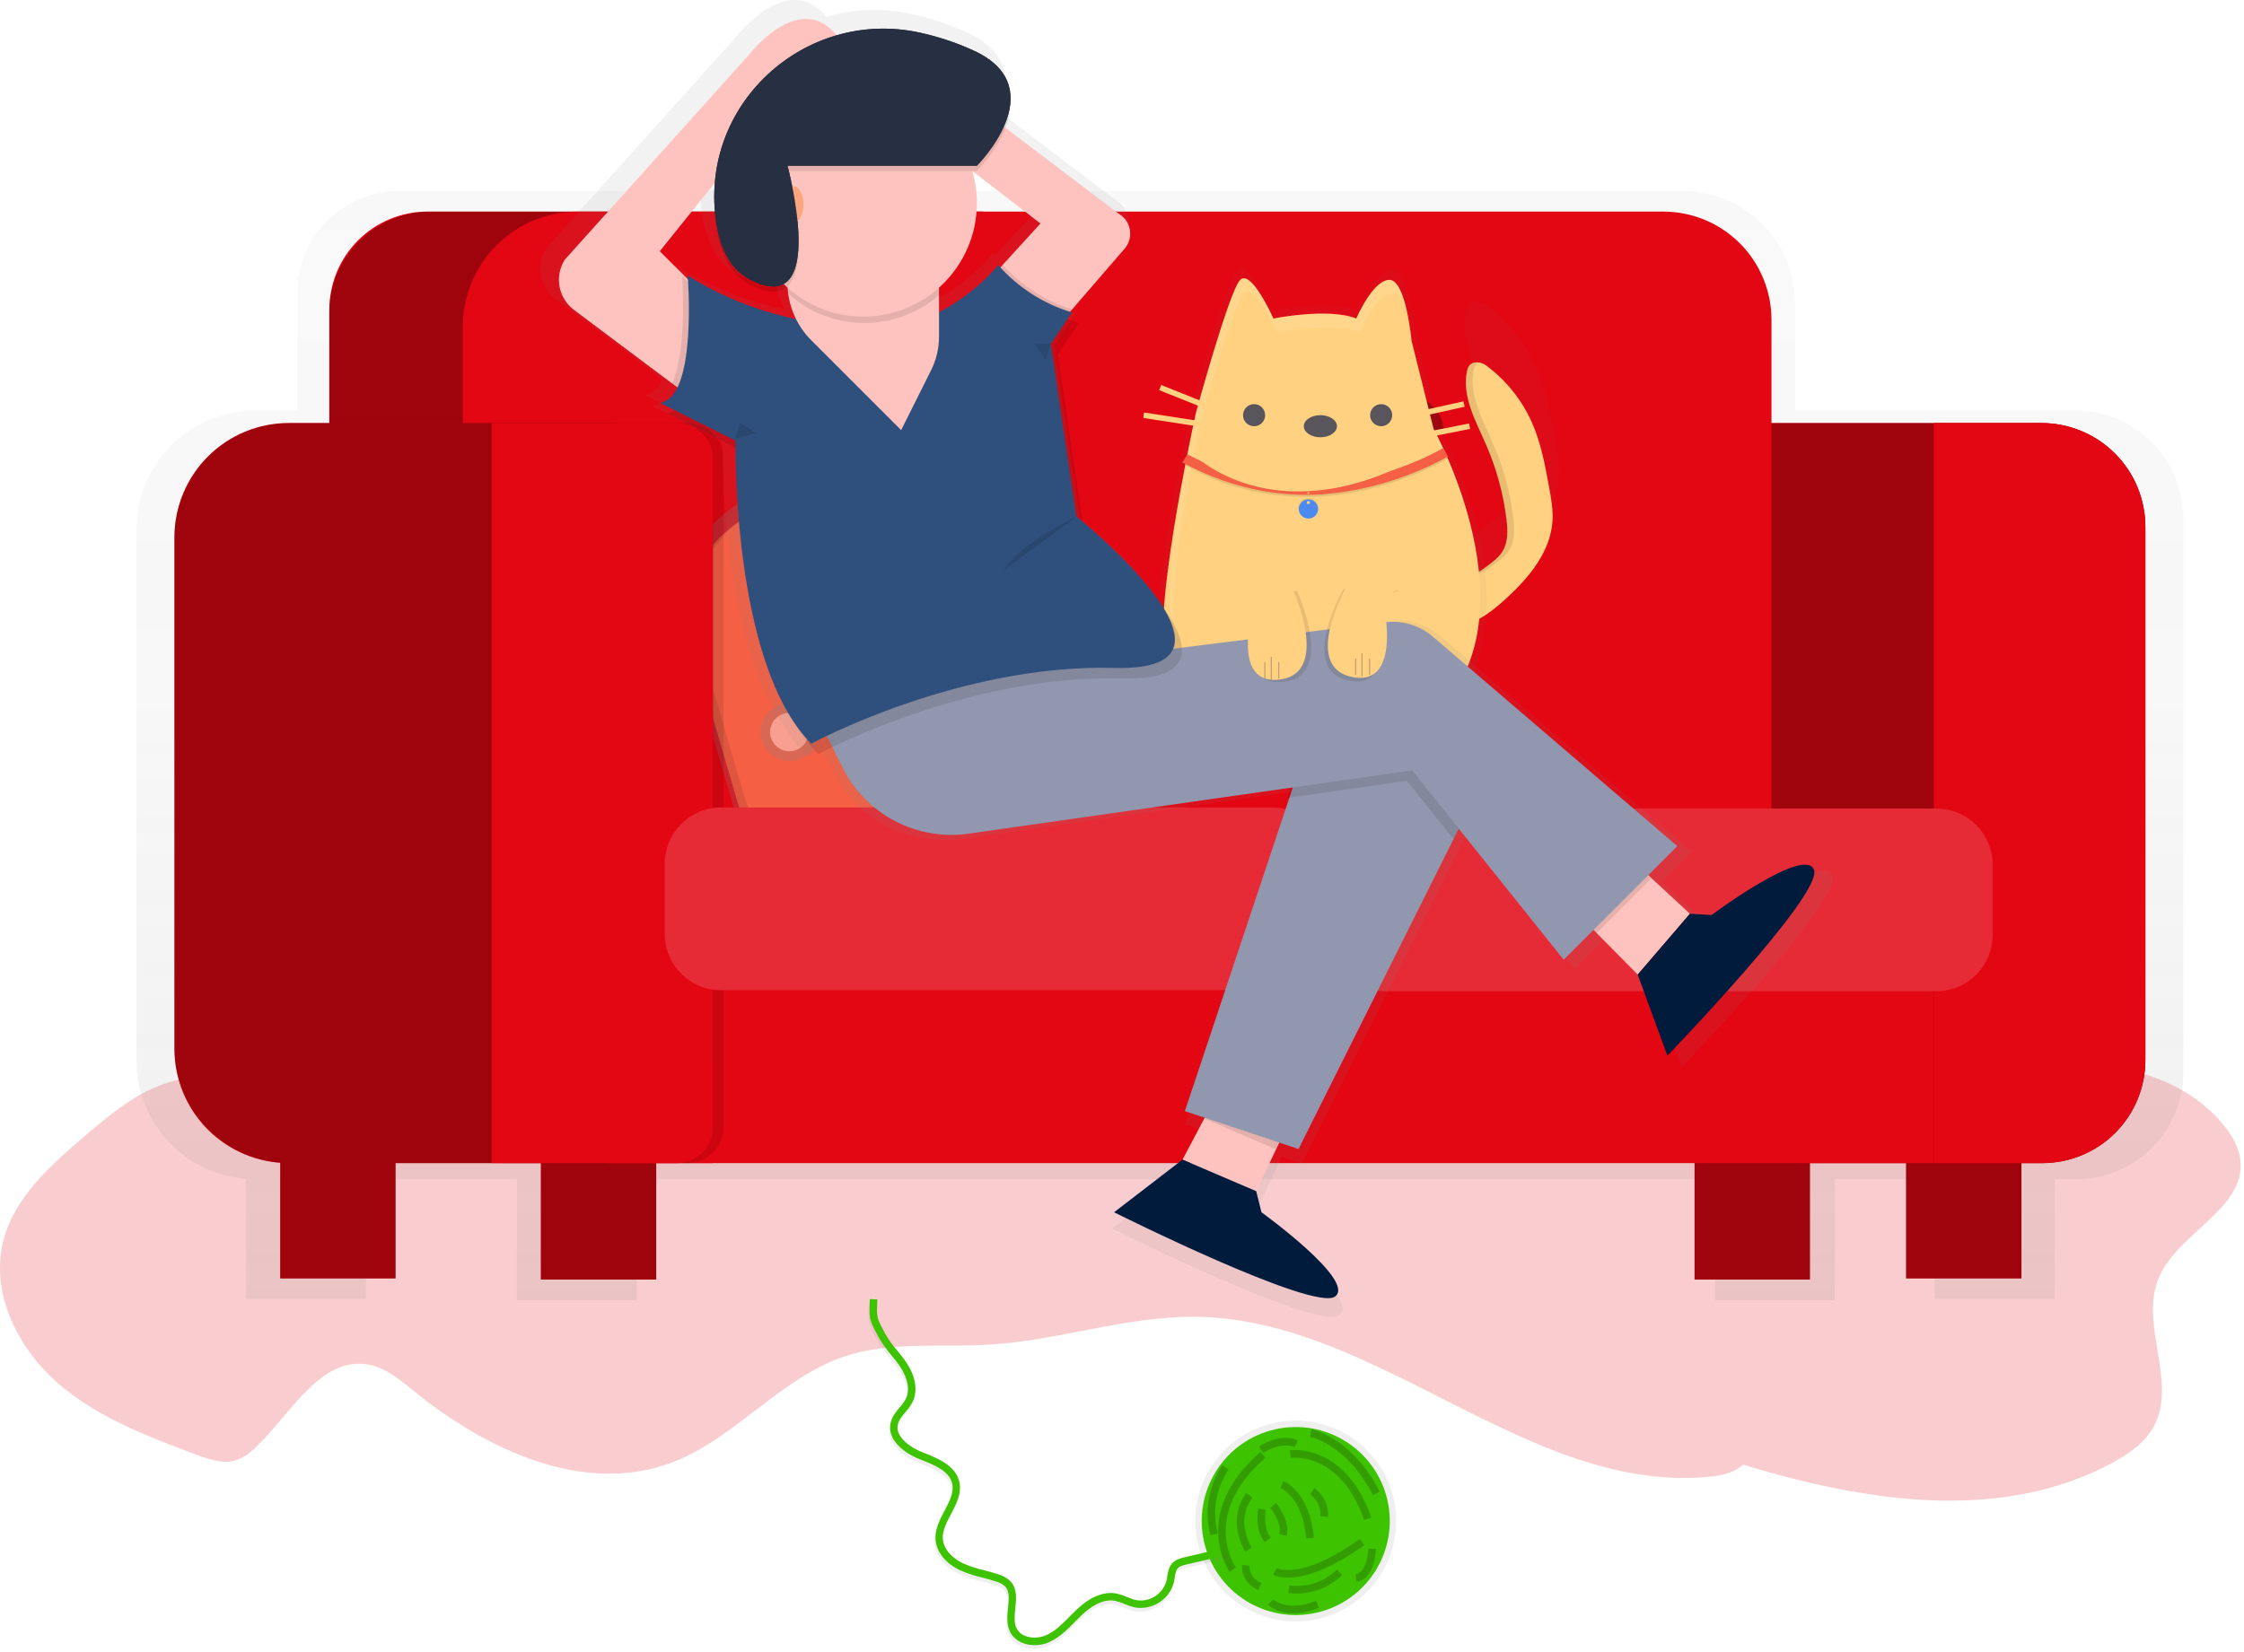 <svg width="296" height="218" viewBox="0 0 296 218" fill="none" xmlns="http://www.w3.org/2000/svg">
<path opacity="0.2" d="M74.334 7.584C55.712 1.132 34.42 -4.331 17.022 4.942C14.817 6.118 12.644 7.597 11.456 9.799C8.318 15.591 13.306 23.103 10.875 29.226C8.444 35.349 -0.706 38.431 0.043 44.971C0.24 46.681 1.164 48.228 2.252 49.562C9.067 57.913 21.561 58.758 32.122 56.685C42.682 54.613 53.01 50.317 63.761 50.858C74.092 51.392 83.597 56.362 93.062 60.545C109.021 67.616 127.659 72.69 143.604 65.583C150.911 62.326 156.951 56.779 163.944 52.907C173.368 47.736 184.2 45.743 194.841 47.221C201.943 48.225 208.723 50.751 215.674 52.492C231.461 56.446 247.939 56.316 264.208 56.161C267.236 56.132 270.313 56.096 273.215 55.228C277.512 53.933 281.057 50.951 284.47 48.034C288.954 44.204 293.677 39.995 295.124 34.267C296.832 27.468 293.296 20.241 288.053 15.621C282.81 11 276.108 8.475 269.567 6.04C267.953 5.444 266.229 4.839 264.576 5.289C263.491 5.587 262.577 6.312 261.767 7.092C257.124 11.573 253.202 19.153 246.871 17.936C244.611 17.502 242.761 15.925 240.972 14.468C231.422 6.697 218.576 0.698 207.051 4.991C198.621 8.132 192.671 16.197 184.128 19.043C178.052 21.07 171.45 20.192 165.058 20.587C155.76 21.157 146.71 24.453 137.399 24.253C113.657 23.741 93.876 0.973 70.231 3.142C68.378 3.311 66.356 3.738 65.22 5.208" transform="translate(295.558 198.008) rotate(-180)" fill="#E30613"/>
<path opacity="0.5" d="M255.76 28.968H218.784V14.819C218.784 10.889 217.222 7.12 214.443 4.34C211.664 1.561 207.894 -1.52903e-06 203.964 -1.52903e-06H34.663C31.097 -1.52903e-06 27.678 1.416 25.156 3.938C22.635 6.459 21.219 9.879 21.219 13.444V28.976H15.652C11.505 28.975 7.526 30.62 4.591 33.55C1.657 36.48 0.005 40.456 0 44.603V114.747C0.003 118.692 1.496 122.489 4.18 125.38C6.864 128.27 10.541 130.04 14.474 130.335V146.201H30.279V130.382H50.181V146.334H65.986V130.382H208.223V146.334H224.028V130.382H237.199V146.187H253.021V130.382H255.868C257.724 130.383 259.561 130.017 261.276 129.307C262.991 128.598 264.548 127.557 265.861 126.245C267.173 124.933 268.214 123.375 268.924 121.661C269.634 119.946 270 118.109 270 116.253V43.211C270 41.341 269.632 39.489 268.917 37.761C268.201 36.033 267.152 34.462 265.83 33.14C264.508 31.817 262.938 30.768 261.21 30.052C259.482 29.336 257.63 28.968 255.76 28.968ZM216 90.87V102.722H157.079C157.717 101.58 158.051 100.293 158.05 98.984V90.87H216Z" transform="translate(18 25.209)" fill="url(#paint0_linear)"/>
<path d="M15.217 -4.75697e-06H0V19.023H15.217V-4.75697e-06Z" transform="translate(36.961 149.663)" fill="#E30613"/>
<path d="M15.217 -2.0387e-06H0V19.023H15.217V-2.0387e-06Z" transform="translate(223.526 149.805)" fill="#E30613"/>
<path d="M15.217 -4.75697e-06H-6.79567e-06V19.023H15.217V-4.75697e-06Z" transform="translate(251.425 149.663)" fill="#E30613"/>
<path d="M15.217 -2.0387e-06H0V19.023H15.217V-2.0387e-06Z" transform="translate(71.343 149.805)" fill="#E30613"/>
<path opacity="0.3" d="M15.217 -4.75697e-06H0V19.023H15.217V-4.75697e-06Z" transform="translate(36.961 149.663)" fill="black"/>
<path opacity="0.3" d="M15.217 -2.0387e-06H0V19.023H15.217V-2.0387e-06Z" transform="translate(223.526 149.805)" fill="black"/>
<path opacity="0.3" d="M15.217 -4.75697e-06H-6.79567e-06V19.023H15.217V-4.75697e-06Z" transform="translate(251.425 149.663)" fill="black"/>
<path opacity="0.3" d="M15.217 -2.0387e-06H0V19.023H15.217V-2.0387e-06Z" transform="translate(71.343 149.805)" fill="black"/>
<path d="M3.39783e-06 1.18924e-06H38.284C41.921 1.18924e-06 45.408 1.445 47.98 4.016C50.551 6.587 51.996 10.075 51.996 13.711V84.048C51.996 87.656 50.563 91.116 48.012 93.667C45.461 96.218 42.001 97.651 38.393 97.651H3.39783e-06V1.18924e-06Z" transform="translate(230.994 55.817)" fill="#E30613"/>
<path opacity="0.3" d="M3.39783e-06 1.18924e-06H38.284C41.921 1.18924e-06 45.408 1.445 47.98 4.016C50.551 6.587 51.996 10.075 51.996 13.711V84.048C51.996 87.656 50.563 91.116 48.012 93.667C45.461 96.218 42.001 97.651 38.393 97.651H3.39783e-06V1.18924e-06Z" transform="translate(230.994 55.817)" fill="black"/>
<path d="M12.946 2.54838e-07H86.239V87.505H4.24729e-07V12.943C0.001 9.51 1.365 6.218 3.793 3.791C6.221 1.364 9.513 1.75486e-07 12.946 2.54838e-07Z" transform="translate(43.441 27.918)" fill="#E30613"/>
<path opacity="0.3" d="M13.364 5.44813e-07H86.239V87.505H4.24729e-07V13.361C3.86648e-07 11.606 0.346 9.868 1.017 8.247C1.689 6.626 2.673 5.153 3.914 3.912C5.155 2.672 6.628 1.688 8.25 1.016C9.871 0.345 11.609 -0 13.364 5.44813e-07Z" transform="translate(43.441 27.918)" fill="black"/>
<path d="M15.176 2.54838e-07H86.239V87.505H-2.0387e-06V15.173C-2.0387e-06 11.149 1.599 7.29 4.444 4.444C7.29 1.599 11.149 2.54838e-07 15.173 2.54838e-07H15.176Z" transform="translate(61.055 27.918)" fill="#E30613"/>
<path d="M0 2.54838e-07H72.524C76.309 2.54838e-07 79.939 1.504 82.615 4.18C85.292 6.856 86.795 10.486 86.795 14.271V87.505H0V2.54838e-07Z" transform="translate(146.876 27.918)" fill="#E30613"/>
<path d="M5.43653e-06 1.18924e-06H14.196C17.831 0.002 21.316 1.448 23.886 4.019C26.456 6.59 27.899 10.076 27.899 13.711V84.048C27.899 87.656 26.466 91.116 23.915 93.667C21.364 96.218 17.904 97.651 14.296 97.651H5.43653e-06V1.18924e-06Z" transform="translate(255.091 55.817)" fill="#E30613"/>
<path d="M175.01 0H0V26.633H175.01V0Z" transform="translate(80.078 126.835)" fill="#E30613"/>
<path d="M35.799 0H15.88C7.11 0 4.0774e-06 7.11 4.0774e-06 15.88V38.518C4.0774e-06 47.288 7.11 54.398 15.88 54.398H35.799C44.569 54.398 51.679 47.288 51.679 38.518V15.88C51.679 7.11 44.569 0 35.799 0Z" transform="translate(85.923 69.267) rotate(-16.25)" fill="url(#paint1_linear)"/>
<path d="M33.383 -4.0774e-06H14.808C6.63 -4.0774e-06 0 6.63 0 14.808V35.918C0 44.097 6.63 50.727 14.808 50.727H33.383C41.561 50.727 48.191 44.097 48.191 35.918V14.808C48.191 6.63 41.561 -4.0774e-06 33.383 -4.0774e-06Z" transform="translate(87.189 71.188) rotate(-16.25)" fill="#F55F44"/>
<path opacity="0.1" d="M33.383 -4.0774e-06H14.808C6.63 -4.0774e-06 0 6.63 0 14.808V35.918C0 44.097 6.63 50.727 14.808 50.727H33.383C41.561 50.727 48.191 44.097 48.191 35.918V14.808C48.191 6.63 41.561 -4.0774e-06 33.383 -4.0774e-06Z" transform="translate(87.189 71.188) rotate(-16.25)" fill="black"/>
<path d="M33.383 0H14.808C6.63 0 0 6.63 0 14.808V35.918C0 44.097 6.63 50.727 14.808 50.727H33.383C41.561 50.727 48.191 44.097 48.191 35.918V14.808C48.191 6.63 41.561 0 33.383 0Z" transform="translate(88.109 70.541) rotate(-16.25)" fill="#F55F44"/>
<path d="M3.805 7.61C5.907 7.61 7.61 5.907 7.61 3.805C7.61 1.704 5.907 0 3.805 0C1.704 0 -3.05805e-06 1.704 -3.05805e-06 3.805C-3.05805e-06 5.907 1.704 7.61 3.805 7.61Z" transform="translate(108.854 74.661) rotate(-35.12)" fill="url(#paint2_linear)"/>
<path d="M3.805 7.61C5.907 7.61 7.61 5.907 7.61 3.805C7.61 1.704 5.907 0 3.805 0C1.704 0 -4.75697e-06 1.704 -4.75697e-06 3.805C-4.75697e-06 5.907 1.704 7.61 3.805 7.61Z" transform="translate(127.058 85.112) rotate(-35.12)" fill="url(#paint3_linear)"/>
<path d="M3.805 7.61C5.907 7.61 7.61 5.907 7.61 3.805C7.61 1.704 5.907 2.0387e-06 3.805 2.0387e-06C1.704 2.0387e-06 3.05805e-06 1.704 3.05805e-06 3.805C3.05805e-06 5.907 1.704 7.61 3.805 7.61Z" transform="translate(98.821 95.666) rotate(-35.12)" fill="url(#paint4_linear)"/>
<path d="M3.805 7.61C5.907 7.61 7.61 5.907 7.61 3.805C7.61 1.704 5.907 0 3.805 0C1.704 0 0 1.704 0 3.805C0 5.907 1.704 7.61 3.805 7.61Z" transform="translate(115.987 106.85) rotate(-35.12)" fill="url(#paint5_linear)"/>
<path d="M2.536 5.072C3.936 5.072 5.072 3.936 5.072 2.536C5.072 1.135 3.936 0 2.536 0C1.135 0 -3.73762e-06 1.135 -3.73762e-06 2.536C-3.73762e-06 3.936 1.135 5.072 2.536 5.072Z" transform="translate(110.622 74.969) rotate(-35.12)" fill="#F99F8F"/>
<path d="M2.536 5.072C3.936 5.072 5.072 3.936 5.072 2.536C5.072 1.135 3.936 0 2.536 0C1.135 0 -5.43653e-06 1.135 -5.43653e-06 2.536C-5.43653e-06 3.936 1.135 5.072 2.536 5.072Z" transform="translate(128.827 85.42) rotate(-35.12)" fill="#F99F8F"/>
<path d="M2.536 5.072C3.936 5.072 5.072 3.936 5.072 2.536C5.072 1.135 3.936 0 2.536 0C1.135 0 2.37848e-06 1.135 2.37848e-06 2.536C2.37848e-06 3.936 1.135 5.072 2.536 5.072Z" transform="translate(100.59 95.974) rotate(-35.12)" fill="#F99F8F"/>
<path d="M2.536 5.072C3.936 5.072 5.072 3.936 5.072 2.536C5.072 1.135 3.936 0 2.536 0C1.135 0 -2.37848e-06 1.135 -2.37848e-06 2.536C-2.37848e-06 3.936 1.135 5.072 2.536 5.072Z" transform="translate(117.755 107.157) rotate(-35.12)" fill="#F99F8F"/>
<path d="M15.067 1.18924e-06H71.016V97.651H15.067C11.072 97.651 7.24 96.064 4.414 93.239C1.588 90.414 0.001 86.582 0 82.587V15.067C0 11.071 1.587 7.239 4.413 4.413C7.239 1.587 11.071 1.18924e-06 15.067 1.18924e-06Z" transform="translate(23.01 55.817)" fill="#E30613"/>
<path opacity="0.3" d="M15.173 1.18924e-06H56.978C58.823 6.09193e-07 60.65 0.364 62.354 1.07C64.058 1.776 65.606 2.811 66.91 4.116C68.214 5.421 69.248 6.97 69.953 8.675C70.658 10.38 71.02 12.206 71.018 14.051V83.611C71.018 87.335 69.539 90.906 66.906 93.539C64.273 96.172 60.702 97.651 56.978 97.651H15.173C11.149 97.651 7.29 96.052 4.444 93.207C1.599 90.361 0 86.502 0 82.478V15.165C0.002 11.142 1.602 7.285 4.447 4.441C7.292 1.597 11.15 5.80024e-07 15.173 1.18924e-06Z" transform="translate(23.01 55.817)" fill="black"/>
<path opacity="0.1" d="M1.01935e-06 1.18924e-06H24.436C25.691 1.18924e-06 26.895 0.499 27.782 1.386C28.67 2.273 29.168 3.477 29.168 4.732V92.919C29.168 94.174 28.67 95.378 27.782 96.265C26.895 97.152 25.691 97.651 24.436 97.651H1.01935e-06V1.18924e-06Z" transform="translate(66.269 55.817)" fill="black"/>
<path d="M1.69892e-06 1.18924e-06H24.436C25.691 1.18924e-06 26.895 0.499 27.782 1.386C28.67 2.273 29.168 3.477 29.168 4.732V92.919C29.168 94.174 28.67 95.378 27.782 96.265C26.895 97.152 25.691 97.651 24.436 97.651H1.69892e-06V1.18924e-06Z" transform="translate(64.86 55.817)" fill="#E30613"/>
<path d="M87.505 -3.05805e-06H0V24.097H87.505V-3.05805e-06Z" transform="translate(87.688 106.546)" fill="#E30613"/>
<path d="M87.505 -3.05805e-06H-2.71827e-06V24.097H87.505V-3.05805e-06Z" transform="translate(175.335 106.685)" fill="#E30613"/>
<path opacity="0.15" d="M80.101 -3.05805e-06H7.404C3.315 -3.05805e-06 0 3.315 0 7.404V16.693C0 20.782 3.315 24.097 7.404 24.097H80.101C84.19 24.097 87.505 20.782 87.505 16.693V7.404C87.505 3.315 84.19 -3.05805e-06 80.101 -3.05805e-06Z" transform="translate(87.688 106.546)" fill="white"/>
<path d="M5.072 10.143C7.872 10.143 10.143 7.872 10.143 5.072C10.143 2.271 7.872 0 5.072 0C2.271 0 6.1161e-06 2.271 6.1161e-06 5.072C6.1161e-06 7.872 2.271 10.143 5.072 10.143Z" transform="translate(180.337 52.084)" fill="#E30613"/>
<path opacity="0.3" d="M5.072 10.143C7.872 10.143 10.143 7.872 10.143 5.072C10.143 2.271 7.872 0 5.072 0C2.271 0 6.1161e-06 2.271 6.1161e-06 5.072C6.1161e-06 7.872 2.271 10.143 5.072 10.143Z" transform="translate(180.337 52.084)" fill="black"/>
<path d="M5.072 10.143C7.872 10.143 10.143 7.872 10.143 5.072C10.143 2.271 7.872 0 5.072 0C2.271 0 -2.71827e-06 2.271 -2.71827e-06 5.072C-2.71827e-06 7.872 2.271 10.143 5.072 10.143Z" transform="translate(101.711 52.084)" fill="#E30613"/>
<path opacity="0.3" d="M5.072 10.143C7.872 10.143 10.143 7.872 10.143 5.072C10.143 2.271 7.872 0 5.072 0C2.271 0 -2.71827e-06 2.271 -2.71827e-06 5.072C-2.71827e-06 7.872 2.271 10.143 5.072 10.143Z" transform="translate(101.711 52.084)" fill="black"/>
<path d="M1.269 3.802C1.97 3.802 2.539 2.951 2.539 1.901C2.539 0.851 1.97 0 1.269 0C0.568 0 0 0.851 0 1.901C0 2.951 0.568 3.802 1.269 3.802Z" transform="translate(102.975 26.579)" fill="#FDA57D"/>
<path opacity="0.15" d="M80.101 -3.05805e-06H7.404C3.315 -3.05805e-06 -2.71827e-06 3.315 -2.71827e-06 7.404V16.693C-2.71827e-06 20.782 3.315 24.097 7.404 24.097H80.101C84.19 24.097 87.505 20.782 87.505 16.693V7.404C87.505 3.315 84.19 -3.05805e-06 80.101 -3.05805e-06Z" transform="translate(175.335 106.685)" fill="white"/>
<path opacity="0.5" d="M19.841 18.087C19.259 14.888 18.663 11.654 17.336 8.678C15.882 5.41 13.604 2.574 10.725 0.45C10.297 0.127 9.768 -0.031 9.233 0.005C8.398 0.077 8.142 0.59 8.011 1.118C7.994 1.182 7.98 1.244 7.969 1.308C7.641 2.93 7.861 4.534 8.337 6.115C8.929 8.088 9.923 10.012 10.75 11.921C12.239 15.343 13.227 18.962 13.681 22.666C13.742 23.155 13.79 23.659 13.801 24.163C13.809 24.463 13.801 24.763 13.778 25.062C13.741 25.649 13.607 26.225 13.383 26.768C13.344 26.858 13.302 26.95 13.258 27.047C13.213 27.143 13.165 27.229 13.113 27.303C12.607 28.138 11.816 28.734 11.042 29.321C10.268 29.908 9.392 30.535 8.467 30.852H8.498C8.068 31.007 7.613 31.081 7.156 31.072C5.728 31.027 4.206 29.878 2.77 30.148L2.608 30.184C1.138 30.582 0.011 32.892 -7.47523e-06 34.359C-7.47523e-06 34.476 -7.47523e-06 34.589 -7.47523e-06 34.699C-7.47523e-06 34.738 6.11585e-06 34.777 0.014 34.816C0.028 34.855 0.031 34.963 0.042 35.033C0.053 35.102 0.058 35.119 0.07 35.161C0.081 35.202 0.095 35.286 0.111 35.347C0.128 35.408 0.136 35.434 0.15 35.475C0.164 35.517 0.187 35.589 0.206 35.645C0.225 35.701 0.239 35.728 0.256 35.767C0.273 35.806 0.301 35.873 0.326 35.923L0.387 36.04C0.415 36.088 0.44 36.138 0.47 36.185L0.543 36.296L0.637 36.43L0.718 36.533L0.827 36.655L0.916 36.75L1.035 36.864L1.133 36.95L1.264 37.056L1.367 37.137L1.509 37.234L1.614 37.307L1.77 37.399L1.879 37.46L2.054 37.546L2.157 37.596C2.241 37.635 2.327 37.671 2.413 37.705L2.539 37.752L2.739 37.825L2.884 37.869L3.048 37.919L3.209 37.961L3.365 38L3.538 38.036L3.688 38.067L3.869 38.097L4.014 38.12L4.2 38.145L4.339 38.161L4.534 38.178H4.671H4.871H4.999H5.208H5.645H5.873H5.954L6.199 38.158H6.246C6.941 38.098 7.625 37.947 8.281 37.71C10.36 36.923 12.125 35.484 13.759 33.972C16.999 30.98 20.061 27.267 20.32 22.863C20.42 21.274 20.128 19.671 19.841 18.087Z" transform="translate(185.333 39.815)" fill="url(#paint6_linear)"/>
<path opacity="0.1" d="M26.24 0H0V7.596H26.24V0Z" transform="translate(165.231 56.844)" fill="black"/>
<path d="M26.24 0H0V6.906H26.24V0Z" transform="translate(165.231 56.844)" fill="#E30613"/>
<path d="M4.142 8.284C6.429 8.284 8.284 6.429 8.284 4.142C8.284 1.854 6.429 0 4.142 0C1.854 0 4.0774e-06 1.854 4.0774e-06 4.142C4.0774e-06 6.429 1.854 8.284 4.142 8.284Z" transform="translate(176.281 49.481)" fill="#E30613"/>
<path d="M0.05 1.322L8.1548e-06 1.272C0.094 1.201 0.17 1.109 0.223 1.004C0.275 0.898 0.302 0.782 0.302 0.664C0.302 0.546 0.275 0.43 0.223 0.324C0.17 0.219 0.094 0.127 8.1548e-06 0.056L0.045 -2.71827e-06C0.145 0.078 0.227 0.178 0.283 0.292C0.338 0.407 0.368 0.532 0.368 0.66C0.368 0.787 0.338 0.913 0.283 1.027C0.227 1.141 0.145 1.241 0.045 1.319L0.05 1.322Z" transform="translate(172.562 58.675)" fill="#4D8AF0"/>
<path opacity="0.1" d="M0.05 1.322L8.1548e-06 1.272C0.094 1.201 0.17 1.109 0.223 1.004C0.275 0.898 0.302 0.782 0.302 0.664C0.302 0.546 0.275 0.43 0.223 0.324C0.17 0.219 0.094 0.127 8.1548e-06 0.056L0.045 -2.71827e-06C0.145 0.078 0.227 0.178 0.283 0.292C0.338 0.407 0.368 0.532 0.368 0.66C0.368 0.787 0.338 0.913 0.283 1.027C0.227 1.141 0.145 1.241 0.045 1.319L0.05 1.322Z" transform="translate(172.562 58.675)" fill="black"/>
<path d="M0.323 1.319C0.223 1.241 0.141 1.141 0.085 1.027C0.029 0.913 8.91766e-07 0.787 8.91766e-07 0.66C8.91766e-07 0.532 0.029 0.407 0.085 0.292C0.141 0.178 0.223 0.078 0.323 0L0.368 0.056C0.274 0.127 0.197 0.219 0.145 0.324C0.092 0.43 0.065 0.546 0.065 0.664C0.065 0.782 0.092 0.898 0.145 1.004C0.197 1.109 0.274 1.201 0.368 1.272L0.323 1.319Z" transform="translate(172.239 58.678)" fill="#4D8AF0"/>
<path d="M7.585 34.476C9.486 33.755 11.098 32.438 12.595 31.058C15.557 28.324 18.352 24.934 18.591 20.906C18.677 19.436 18.413 17.972 18.148 16.522C17.617 13.6 17.074 10.643 15.869 7.927C14.54 4.941 12.459 2.351 9.829 0.411C9.437 0.115 8.952 -0.029 8.462 0.005C7.627 0.08 7.415 0.653 7.304 1.202C6.628 4.542 8.484 7.782 9.843 10.899C11.203 14.026 12.105 17.333 12.52 20.717C12.696 22.153 12.76 23.706 12.002 24.942C11.54 25.699 10.817 26.251 10.11 26.785C9.052 27.584 7.883 28.422 6.558 28.383C5.233 28.344 3.752 27.205 2.383 27.573C1.013 27.94 0.008 30.047 4.3978e-05 31.397C-0.017 35.055 5.041 35.439 7.585 34.476Z" transform="translate(186.196 47.806)" fill="#FFD180"/>
<path opacity="0.1" d="M4.851 24.947C4.389 25.704 3.665 26.255 2.958 26.79C2.25 27.373 1.456 27.843 0.603 28.181C1.805 28.101 2.883 27.346 3.86 26.597C4.567 26.063 5.29 25.509 5.752 24.755C6.507 23.522 6.446 21.971 6.27 20.529C5.855 17.145 4.953 13.838 3.592 10.712C2.234 7.592 0.375 4.349 1.054 1.014C1.073 0.817 1.132 0.626 1.228 0.453C1.323 0.279 1.454 0.127 1.611 0.007C1.508 -0.002 1.404 -0.002 1.302 0.007C0.467 0.082 0.255 0.655 0.144 1.203C-0.533 4.544 1.324 7.784 2.682 10.901C4.043 14.028 4.945 17.334 5.36 20.719C5.544 22.158 5.608 23.711 4.851 24.947Z" transform="translate(193.342 47.802)" fill="black"/>
<path opacity="0.1" d="M0.905 3.711C0.905 2.464 1.793 0.569 2.987 0.001C2.783 -0.004 2.58 0.019 2.383 0.07C1.038 0.435 0.008 2.545 5.28945e-05 3.895C-0.017 7.307 4.378 7.864 7.037 7.149C4.395 7.533 0.888 6.751 0.905 3.711Z" transform="translate(186.199 75.309)" fill="black"/>
<path opacity="0.5" d="M15.162 5.525C15.162 5.525 22.744 4.008 26.535 5.525C26.535 5.525 28.809 0.217 31.083 0.217C33.358 0.217 34.115 8.568 34.115 8.568L37.146 20.698C37.146 20.698 51.55 46.476 37.146 60.121C22.741 73.766 6.79567e-06 58.596 6.79567e-06 48.739C6.79567e-06 38.883 4.548 18.416 4.548 18.416C4.548 18.416 9.097 1.737 10.614 0.22C12.13 -1.297 15.162 5.525 15.162 5.525Z" transform="translate(152.555 35.447)" fill="url(#paint7_linear)"/>
<path d="M14.58 5.314C14.58 5.314 21.867 3.855 25.511 5.314C25.511 5.314 27.696 0.212 29.884 0.212C32.072 0.212 32.798 8.228 32.798 8.228L35.712 19.888C35.712 19.888 49.56 44.661 35.712 57.786C21.864 70.91 -7.47523e-06 56.327 -7.47523e-06 46.855C-7.47523e-06 37.383 4.373 17.703 4.373 17.703C4.373 17.703 8.746 1.67 10.204 0.212C11.663 -1.247 14.58 5.314 14.58 5.314Z" transform="translate(153.392 36.714)" fill="#FFD180"/>
<path opacity="0.1" d="M5.099 13.62C3.981 8.883 2.268 4.306 -2.0387e-06 -3.39783e-06L0.459 1.843C2.434 5.586 3.99 9.536 5.099 13.62Z" transform="translate(189.096 56.605)" fill="white"/>
<path opacity="0.1" d="M0.459 44.892C0.459 35.428 3.986 19.545 3.986 19.545C3.986 19.545 8.359 3.512 9.817 2.054C11.276 0.595 14.19 7.156 14.19 7.156C14.19 7.156 21.477 5.697 25.121 7.156C25.121 7.156 27.309 2.054 29.494 2.054C30.329 2.054 30.972 3.262 31.423 4.74C30.978 2.577 30.221 0.211 29.035 0.211C26.85 0.211 24.662 5.313 24.662 5.313C21.018 3.854 13.731 5.313 13.731 5.313C13.731 5.313 10.817 -1.245 9.358 0.211C7.9 1.667 3.527 17.702 3.527 17.702C3.527 17.702 4.37096e-06 33.568 4.37096e-06 43.049C-0.003 43.906 0.459 45.164 0.459 44.892Z" transform="translate(154.244 36.714)" fill="white"/>
<path d="M1.459 2.917C2.264 2.917 2.917 2.264 2.917 1.459C2.917 0.653 2.264 0 1.459 0C0.653 0 -4.0774e-06 0.653 -4.0774e-06 1.459C-4.0774e-06 2.264 0.653 2.917 1.459 2.917Z" transform="translate(180.727 53.323)" fill="#58555D"/>
<path d="M1.459 2.917C2.264 2.917 2.917 2.264 2.917 1.459C2.917 0.653 2.264 0 1.459 0C0.653 0 4.0774e-06 0.653 4.0774e-06 1.459C4.0774e-06 2.264 0.653 2.917 1.459 2.917Z" transform="translate(163.964 53.323)" fill="#58555D"/>
<path d="M2.185 2.917C3.392 2.917 4.37 2.264 4.37 1.459C4.37 0.653 3.392 0 2.185 0C0.978 0 3.39783e-06 0.653 3.39783e-06 1.459C3.39783e-06 2.264 0.978 2.917 2.185 2.917Z" transform="translate(171.983 54.781)" fill="#58555D"/>
<path d="M6.719 2.0387e-06H5.43653e-06V0.729H6.719V2.0387e-06Z" transform="translate(186.479 54.413) rotate(-12.52)" fill="#FFD180"/>
<path d="M7.432 -3.39783e-06H-3.39783e-06V0.729H7.432V-3.39783e-06Z" transform="translate(186.489 57.325) rotate(-11.27)" fill="#FFD180"/>
<path d="M0.729 0H6.79567e-06V7.849H0.729V0Z" transform="translate(152.895 51.474) rotate(-68.2)" fill="#FFD180"/>
<path d="M0.729 0H-8.1548e-06V9.586H0.729V0Z" transform="translate(150.8 55.148) rotate(-81.25)" fill="#FFD180"/>
<path opacity="0.1" d="M15.969 6.168C14.061 6.17 12.157 6.008 10.277 5.684C6.662 5.061 3.184 3.811 6.79567e-06 1.99L0.253 0.813C3.473 2.557 6.949 3.778 10.552 4.431C15.799 5.33 24.823 5.06 33.995 -3.73762e-06L34.607 1.113C27.949 4.793 20.94 6.168 15.969 6.168Z" transform="translate(156.382 59.396)" fill="black"/>
<path d="M34.415 -4.0774e-06C25.23 5.06 16.217 5.33 10.973 4.431C7.37 3.778 3.893 2.557 0.674 0.813L4.0774e-06 1.887C3.337 3.721 6.95 5.001 10.697 5.676C12.578 6.001 14.483 6.164 16.392 6.163C21.363 6.163 28.361 4.79 35.042 1.116L34.415 -4.0774e-06ZM16.626 6.062C16.598 6.062 16.57 6.054 16.547 6.039C16.524 6.023 16.506 6.001 16.495 5.975C16.484 5.949 16.481 5.92 16.487 5.893C16.492 5.865 16.506 5.84 16.526 5.82C16.545 5.8 16.571 5.787 16.598 5.781C16.626 5.776 16.654 5.779 16.68 5.789C16.706 5.8 16.728 5.818 16.744 5.842C16.759 5.865 16.768 5.892 16.768 5.921C16.767 5.958 16.752 5.993 16.725 6.019C16.699 6.045 16.663 6.06 16.626 6.06V6.062Z" transform="translate(155.962 59.126)" fill="#F55F44"/>
<path opacity="0.1" d="M-3.39783e-06 1.408C-3.39783e-06 1.782 0.148 2.14 0.413 2.404C0.677 2.669 1.035 2.817 1.408 2.817C1.782 2.817 2.14 2.669 2.404 2.404C2.669 2.14 2.817 1.782 2.817 1.408C2.817 1.035 2.669 0.677 2.404 0.413C2.14 0.148 1.782 1.01935e-06 1.408 1.01935e-06C1.035 1.01935e-06 0.677 0.148 0.413 0.413C0.148 0.677 -3.39783e-06 1.035 -3.39783e-06 1.408ZM1.408 0.704C1.362 0.704 1.317 0.691 1.279 0.665C1.24 0.639 1.21 0.603 1.192 0.56C1.175 0.517 1.17 0.47 1.179 0.425C1.188 0.379 1.21 0.338 1.243 0.305C1.276 0.272 1.317 0.25 1.363 0.241C1.408 0.232 1.455 0.237 1.498 0.254C1.541 0.272 1.577 0.302 1.603 0.341C1.629 0.379 1.642 0.424 1.642 0.47C1.642 0.532 1.618 0.591 1.575 0.635C1.532 0.679 1.473 0.703 1.411 0.704H1.408Z" transform="translate(171.176 65.751)" fill="url(#paint8_linear)"/>
<path d="M-6.79567e-07 1.269C-6.79567e-07 1.606 0.134 1.929 0.372 2.167C0.61 2.405 0.933 2.539 1.269 2.539C1.606 2.539 1.929 2.405 2.167 2.167C2.405 1.929 2.539 1.606 2.539 1.269C2.539 0.933 2.405 0.61 2.167 0.372C1.929 0.134 1.606 1.01935e-06 1.269 1.01935e-06C0.933 1.01935e-06 0.61 0.134 0.372 0.372C0.134 0.61 -6.79567e-07 0.933 -6.79567e-07 1.269ZM1.269 0.635C1.227 0.635 1.187 0.622 1.152 0.599C1.117 0.576 1.09 0.543 1.074 0.504C1.058 0.465 1.054 0.423 1.062 0.382C1.07 0.341 1.09 0.303 1.12 0.274C1.149 0.244 1.187 0.224 1.228 0.216C1.269 0.207 1.312 0.212 1.35 0.228C1.389 0.244 1.422 0.271 1.445 0.306C1.468 0.34 1.481 0.381 1.481 0.423C1.481 0.479 1.459 0.533 1.419 0.573C1.379 0.612 1.325 0.635 1.269 0.635Z" transform="translate(171.318 65.89)" fill="#4D8AF0"/>
<path d="M30.577 1.35913e-06C11.179 11.412 -8.1548e-06 0.835 -8.1548e-06 0.835L30.577 1.35913e-06Z" transform="translate(157.932 59.549)" fill="#FFD180"/>
<path d="M170.451 115.618C169.263 112.247 156.534 121.741 156.534 121.741L153.592 121.566L147.93 116.322L151.883 112.369L118.692 83.908C117.806 83.149 116.771 82.584 115.654 82.248C114.536 81.913 113.361 81.814 112.204 81.959L84.611 85.4C84.491 83.819 83.517 81.94 82.139 80.022C79.308 75.379 73.349 70.138 71.15 68.276L67.776 45.596L70.635 41.306C70.106 41.162 69.585 40.987 69.076 40.783L69.68 39.876L69.457 39.814L69.736 39.486H69.702L76.823 31.247C77.351 30.635 77.623 29.843 77.579 29.035C77.535 28.228 77.18 27.469 76.589 26.918L60.653 14.81C61.136 13.657 61.368 12.414 61.332 11.164C61.458 8.759 60.38 6.318 56.77 4.511C54.536 3.446 52.196 2.619 49.789 2.045C45.823 1.024 41.655 1.086 37.72 2.223C37.656 2.142 37.586 2.062 37.514 1.978C32.609 -3.628 26.177 4.428 25.926 4.762L0.786 32.725C0.102 33.81 -0.148 35.113 0.085 36.375C0.318 37.636 1.017 38.764 2.044 39.533L15.352 49.512L15.31 49.598L16.061 50.155C15.505 51.269 14.728 52.02 13.712 52.134L15.75 53.153C15.428 53.378 15.055 53.519 14.664 53.562L23.994 58.227C23.994 63.076 24.495 85.275 32.378 96.172C33.186 97.513 34.147 98.755 35.243 99.874C35.243 99.874 35.913 99.509 37.138 98.919L38.547 101.739C40.095 104.835 42.577 107.365 45.643 108.971C48.709 110.577 52.203 111.178 55.629 110.688L99.427 104.431L98.963 105.822L99.213 105.786L85.017 148.374L87.361 149.156L87.316 149.24L87.648 149.382L84.694 154.949L75.4 162.097C75.4 162.097 102.564 175.677 105.423 173.534C108.282 171.391 95.403 162.097 95.403 162.097L94.687 159.238L97.813 152.638L100.432 153.512L121.481 111.414L122.197 109.984L136.443 127.798L140.459 123.784L140.893 124.224L140.93 124.188L146.497 129.822L150.53 140.831C150.53 140.831 171.634 118.988 170.451 115.618ZM59.946 33.755L59.668 33.432C57.97 35.556 54.967 38.125 51.618 39.864V37.524L51.777 37.384V36.366C53.893 34.417 55.424 31.917 56.196 29.146C56.968 26.374 56.951 23.443 56.147 20.681L65.394 27.781L59.946 33.755ZM28.562 7.359L28.34 7.136L28.565 7.359H28.562ZM21.172 22.245C21.111 22.987 21.086 23.734 21.097 24.486C21.081 25.577 21.141 26.668 21.278 27.751C21.754 31.534 23.109 34.626 25.901 36.101C28.334 37.382 29.934 37.312 30.953 36.438L31.065 36.538C31.15 38.018 31.535 39.465 32.195 40.791C26.983 39.703 22.006 37.699 17.495 34.871C17.495 34.871 17.512 35.06 17.531 35.4L13.707 31.575L21.172 22.245Z" transform="translate(71.273)" fill="url(#paint9_linear)"/>
<path d="M6.249 -3.05805e-06L3.39783e-07 11.805L9.72 15.969L15.969 2.778L6.249 -3.05805e-06Z" transform="translate(155.984 141.201)" fill="#FEC3BE"/>
<path d="M18.75 4.161L19.443 6.945C19.443 6.945 31.941 15.972 29.163 18.054C26.385 20.136 8.1548e-06 6.945 8.1548e-06 6.945L9.027 4.0774e-06L18.75 4.161Z" transform="translate(146.954 153.009)" fill="#011B3D"/>
<path opacity="0.1" d="M12.76 3.276L2.925 1.35913e-06L-4.0774e-06 5.522L9.72 9.689L12.76 3.276Z" transform="translate(158.528 141.927)" fill="black"/>
<path d="M6.79567e-07 8.44L9.386 17.942L16.275 9.918L5.564 2.71827e-06L6.79567e-07 8.44Z" transform="translate(206.635 110.649)" fill="#FEC3BE"/>
<path opacity="0.1" d="M5.564 3.73762e-06L4.75697e-06 8.442L3.557 12.041L10.775 4.824L5.564 3.73762e-06Z" transform="translate(207.022 111.111)" fill="black"/>
<path d="M6.886 6.476L9.745 6.646C9.745 6.646 22.104 -2.57 23.259 0.703C24.414 3.977 3.916 25.198 3.916 25.198L-4.75697e-06 14.504L6.886 6.476Z" transform="translate(216.024 114.088)" fill="#011B3D"/>
<path d="M21.002 44.695L35.426 27.994C35.94 27.399 36.203 26.629 36.16 25.845C36.118 25.06 35.773 24.323 35.197 23.788L3.811 0L0 5.946L24.325 24.67L13.998 35.993L21.002 44.695Z" transform="translate(112.918 4.817)" fill="#FEC3BE"/>
<path opacity="0.1" d="M5.046 2.0387e-06L-1.35913e-06 5.534L7.012 14.246L14.249 5.879C10.718 4.761 7.545 2.734 5.046 2.0387e-06Z" transform="translate(127.216 34.968)" fill="black"/>
<path d="M18.316 46.053L1.985 33.806C0.988 33.058 0.309 31.963 0.083 30.737C-0.144 29.512 0.099 28.247 0.763 27.192L25.199 -1.69892e-07L30.209 5.01L13.305 26.067L23.298 36.06L18.316 46.053Z" transform="translate(73.726 7.083)" fill="#FEC3BE"/>
<path opacity="0.1" d="M-1.01935e-06 14.26L2.672 16.264L7.682 6.271L1.392 0C1.525 2.127 1.901 10.391 -1.01935e-06 14.26Z" transform="translate(88.587 36.41)" fill="black"/>
<path d="M14.992 4.996L-3.73762e-06 49.969L14.992 54.966L39.974 4.996L19.988 6.79567e-07L14.992 4.996Z" transform="translate(156.293 96.642)" fill="#9197AE"/>
<path opacity="0.1" d="M0.749 4.996L0 7.245L15.741 4.996L21.89 12.684L25.733 4.996L5.745 -2.0387e-06L0.749 4.996Z" transform="translate(169.84 98.031)" fill="black"/>
<path d="M-4.0774e-06 4.622C-4.0774e-06 4.622 6.402 -3.634 11.265 1.922C16.128 7.478 3.627 8.171 3.627 8.171L-4.0774e-06 4.622Z" transform="translate(98.891 2.492)" fill="#FEC3BE"/>
<path d="M2.0387e-06 9.599L4.829 19.261C6.333 22.268 8.744 24.725 11.722 26.286C14.7 27.846 18.094 28.429 21.422 27.953L79.948 19.603L99.936 44.588L114.925 29.599L82.678 1.958C81.818 1.221 80.813 0.671 79.728 0.345C78.643 0.018 77.501 -0.078 76.377 0.063L2.0387e-06 9.599Z" transform="translate(106.326 82.047)" fill="#9197AE"/>
<path opacity="0.1" d="M3.68 1.383C3.68 1.383 4.996 17.611 -1.01935e-06 18.168L9.993 23.178C9.993 23.178 9.436 52.603 19.986 63.152C19.986 63.152 39.417 52.603 59.959 53.159C80.502 53.716 54.949 33.171 54.949 33.171L51.576 10.424L54.359 6.249C50.596 5.122 47.227 2.956 44.639 2.0387e-06C41.856 3.471 35.492 8.178 29.973 8.178H27.584C19.357 8.178 10.605 6.508 3.671 2.082L3.68 1.383Z" transform="translate(87.961 36.36)" fill="black"/>
<path d="M3.683 1.386C3.683 1.386 5.01 17.614 0 18.168L9.993 23.178C9.993 23.178 9.436 52.603 19.986 63.152C19.986 63.152 39.417 52.603 59.959 53.159C80.502 53.716 54.949 33.171 54.949 33.171L51.576 10.424L54.359 6.249C50.596 5.122 47.227 2.956 44.639 2.0387e-06C41.856 3.471 35.492 8.178 29.973 8.178H27.584C19.357 8.178 10.605 5.82 3.671 1.386H3.683Z" transform="translate(87.031 34.968)" fill="#2F4F7C"/>
<path d="M-3.05805e-06 1.69892e-07V5.567C0 8.394 1.124 11.106 3.123 13.105L14.992 24.974L18.942 17.071C19.63 15.695 19.988 14.178 19.988 12.64V1.69892e-07H-3.05805e-06Z" transform="translate(103.877 31.778)" fill="#FEC3BE"/>
<path opacity="0.1" d="M2.0387e-06 5.578C2.0387e-06 5.784 4.07723e-06 5.987 0.019 6.193C2.768 8.645 6.324 9.998 10.007 9.995C13.69 9.992 17.244 8.633 19.988 6.177V1.01935e-06H2.0387e-06V5.578Z" transform="translate(104.03 32.627)" fill="black"/>
<path d="M14.989 29.978C23.267 29.978 29.978 23.267 29.978 14.989C29.978 6.711 23.267 0 14.989 0C6.711 0 2.0387e-06 6.711 2.0387e-06 14.989C2.0387e-06 23.267 6.711 29.978 14.989 29.978Z" transform="translate(98.88 11.796)" fill="#FEC3BE"/>
<path opacity="0.1" d="M9.664 18.084H34.649C34.649 18.084 44.642 8.091 34.649 3.095C32.479 2.061 30.206 1.259 27.868 0.701C12.673 -3.151 -1.776 9.416 0.178 24.971C0.64 28.645 1.957 31.651 4.668 33.074C15.214 38.618 9.664 18.084 9.664 18.084Z" transform="translate(94.213 4.472)" fill="black"/>
<path d="M9.664 18.084H34.649C34.649 18.084 44.642 8.091 34.649 3.095C32.479 2.061 30.206 1.259 27.868 0.701C12.673 -3.151 -1.776 9.416 0.178 24.971C0.64 28.645 1.957 31.651 4.668 33.073C15.214 38.627 9.664 18.084 9.664 18.084Z" transform="translate(94.213 3.779)" fill="#333333"/>
<path d="M1.389 4.86C2.156 4.86 2.778 3.772 2.778 2.43C2.778 1.088 2.156 0 1.389 0C0.622 0 0 1.088 0 2.43C0 3.772 0.622 4.86 1.389 4.86Z" transform="translate(103.211 24.55)" fill="#FDA57D"/>
<path opacity="0.1" d="M-2.0387e-06 2.085L0.696 6.79567e-07L2.778 1.389L-2.0387e-06 2.085Z" transform="translate(96.963 55.794)" fill="black"/>
<path opacity="0.1" d="M9.645 0C9.645 0 2.085 3.619 6.79567e-06 7.098L9.645 0Z" transform="translate(132.374 68.142)" fill="black"/>
<path opacity="0.1" d="M2.082 -3.39783e-07L1.389 2.082L-1.35913e-06 -3.39783e-07H2.082Z" transform="translate(136.541 45.381)" fill="black"/>
<path d="M9.664 18.084H34.649C34.649 18.084 44.642 8.091 34.649 3.095C32.479 2.061 30.206 1.259 27.868 0.701C12.673 -3.151 -1.776 9.416 0.178 24.971C0.64 28.645 1.957 31.651 4.668 33.073C15.214 38.627 9.664 18.084 9.664 18.084Z" transform="translate(94.213 3.779)" fill="#273043"/>
<path opacity="0.1" d="M7.49 0.451C7.49 0.451 12.559 11.471 5.904 12.42C-0.752 13.369 2.285 3.19 2.285 3.19C2.285 3.19 1.62 0.17 7.47523e-06 -2.71827e-06" transform="translate(163.602 77.534)" fill="black"/>
<path opacity="0.1" d="M2.531 -1.69892e-06C2.531 -1.69892e-06 -3.495 10.527 3.049 12.053C9.593 13.578 7.472 3.182 7.472 3.182C7.472 3.182 8.402 0.234 10.033 0.206" transform="translate(174.685 77.717)" fill="black"/>
<path d="M7.485 0.459C7.485 0.459 12.554 11.479 5.898 12.428C-0.757 13.377 2.28 3.198 2.28 3.198C2.28 3.198 1.614 0.17 0 1.69892e-06" transform="translate(163.021 77.216)" fill="#FFD180"/>
<path d="M2.536 3.05805e-06C2.536 3.05805e-06 -3.501 10.53 3.054 12.044C9.609 13.559 7.477 3.173 7.477 3.173C7.477 3.173 8.407 0.225 10.038 0.198" transform="translate(175.151 77.252)" fill="#FFD180"/>
<path opacity="0.5" d="M0.114 2.0387e-06H5.43653e-06V2.152H0.114V2.0387e-06Z" transform="translate(166.784 87.354)" fill="#58555D"/>
<path opacity="0.5" d="M0.114 2.0387e-06H4.0774e-06V2.152H0.114V2.0387e-06Z" transform="translate(168.627 87.354)" fill="#58555D"/>
<path opacity="0.5" d="M0.114 -4.0774e-06H-3.39783e-06V3.009H0.114V-4.0774e-06Z" transform="translate(167.627 86.669)" fill="#58555D"/>
<path opacity="0.5" d="M0.114 3.73762e-06H5.43653e-06V2.152H0.114V3.73762e-06Z" transform="translate(178.753 86.894)" fill="#58555D"/>
<path opacity="0.5" d="M0.114 3.73762e-06H4.0774e-06V2.152H0.114V3.73762e-06Z" transform="translate(180.596 86.894)" fill="#58555D"/>
<path opacity="0.5" d="M0.114 3.39783e-06H-3.39783e-06V3.009H0.114V3.39783e-06Z" transform="translate(179.596 86.207)" fill="#58555D"/>
<path opacity="0.5" d="M13.247 26.493C20.563 26.493 26.493 20.563 26.493 13.247C26.493 5.931 20.563 2.0387e-06 13.247 2.0387e-06C5.931 2.0387e-06 0 5.931 0 13.247C0 20.563 5.931 26.493 13.247 26.493Z" transform="translate(154.147 192.347) rotate(-18.54)" fill="url(#paint10_linear)"/>
<path d="M12.4 24.801C19.249 24.801 24.801 19.249 24.801 12.4C24.801 5.552 19.249 -4.0774e-06 12.4 -4.0774e-06C5.552 -4.0774e-06 -6.79567e-06 5.552 -6.79567e-06 12.4C-6.79567e-06 19.249 5.552 24.801 12.4 24.801Z" transform="translate(155.219 192.88) rotate(-18.54)" fill="#3EC300"/>
<path opacity="0.5" d="M23.352 45.404C21.571 46.003 19.352 45.577 18.526 43.868C18.05 42.88 18.164 41.775 18.275 40.706C18.398 39.534 18.501 38.524 17.841 37.87C17.5 37.58 17.099 37.369 16.666 37.254C16.11 37.068 15.508 36.912 14.935 36.762C13.913 36.527 12.914 36.199 11.951 35.782C10.058 34.894 8.848 33.394 8.714 31.768C8.6 30.376 9.271 29.107 9.911 27.891C10.551 26.674 11.197 25.466 10.891 24.272C10.476 22.66 8.541 21.895 6.838 21.21L6.56 21.105C4.477 20.27 2.245 18.508 2.802 16.247C2.997 15.46 3.495 14.856 3.976 14.299C4.303 13.937 4.583 13.536 4.811 13.105C5.563 11.521 4.533 9.689 4.074 8.974C3.715 8.417 3.289 7.905 2.877 7.396C2.231 6.648 1.66 5.838 1.171 4.98L1.093 4.835C-0.037 2.697 -0.06 2.608 0.035 0.278V2.71827e-06L1.02 0.039V0.317C0.937 2.43 0.937 2.43 1.964 4.373L2.042 4.518C2.501 5.32 3.037 6.076 3.642 6.775C4.068 7.301 4.508 7.847 4.895 8.428C6.089 10.235 6.381 12.091 5.699 13.525C5.433 14.028 5.104 14.496 4.72 14.917C4.291 15.429 3.885 15.913 3.745 16.481C3.311 18.238 5.53 19.635 6.91 20.186L7.175 20.292C9.003 21.015 11.28 21.917 11.82 24.013C12.221 25.569 11.478 26.972 10.757 28.331C10.153 29.472 9.58 30.557 9.671 31.671C9.794 33.166 11.133 34.304 12.344 34.874C13.252 35.266 14.194 35.573 15.158 35.793C15.748 35.946 16.358 36.108 16.953 36.305C17.532 36.464 18.066 36.756 18.512 37.157C19.506 38.142 19.366 39.492 19.233 40.798C19.133 41.772 19.035 42.693 19.392 43.428C20.035 44.759 22.027 44.954 23.414 44.3C24.549 43.765 25.443 42.855 26.389 41.895C26.695 41.583 27.013 41.263 27.336 40.956C29.1 39.286 30.885 38.557 32.499 38.838C33.011 38.945 33.511 39.106 33.988 39.32C34.36 39.483 34.744 39.615 35.138 39.715C36.015 39.871 36.92 39.691 37.67 39.21C38.421 38.73 38.963 37.983 39.188 37.121C39.224 36.957 39.249 36.784 39.277 36.603C39.363 36.024 39.461 35.367 39.923 34.858C40.385 34.348 41.117 34.162 41.637 34.042L47.009 32.801L47.232 33.761L41.86 35.003C41.351 35.12 40.908 35.242 40.655 35.52C40.401 35.799 40.326 36.264 40.257 36.748C40.229 36.937 40.198 37.135 40.156 37.33C39.874 38.447 39.176 39.415 38.204 40.035C37.233 40.656 36.062 40.883 34.929 40.67C34.482 40.558 34.045 40.409 33.624 40.224C33.21 40.038 32.778 39.897 32.335 39.801C30.698 39.523 29.086 40.656 28.02 41.663C27.711 41.956 27.4 42.273 27.099 42.577C26.133 43.556 25.137 44.572 23.842 45.182C23.683 45.266 23.52 45.34 23.352 45.404Z" transform="translate(114.564 171.9)" fill="url(#paint11_linear)"/>
<path d="M23.352 45.404C21.571 46.003 19.352 45.577 18.526 43.868C18.05 42.88 18.164 41.775 18.275 40.706C18.398 39.534 18.501 38.524 17.841 37.87C17.5 37.58 17.099 37.369 16.666 37.254C16.11 37.068 15.508 36.912 14.935 36.762C13.913 36.527 12.914 36.199 11.951 35.782C10.058 34.894 8.848 33.394 8.714 31.768C8.6 30.376 9.271 29.107 9.911 27.891C10.551 26.674 11.197 25.466 10.891 24.272C10.476 22.66 8.541 21.895 6.838 21.21L6.56 21.105C4.477 20.27 2.245 18.508 2.802 16.247C2.997 15.46 3.495 14.856 3.976 14.299C4.303 13.937 4.583 13.536 4.811 13.105C5.563 11.521 4.533 9.689 4.074 8.974C3.715 8.417 3.289 7.905 2.877 7.396C2.231 6.648 1.66 5.838 1.171 4.98L1.093 4.835C-0.037 2.697 -0.06 2.608 0.035 0.278V0L1.02 0.039V0.317C0.937 2.43 0.937 2.43 1.964 4.373L2.042 4.518C2.501 5.32 3.037 6.076 3.642 6.775C4.068 7.301 4.508 7.847 4.895 8.428C6.089 10.235 6.381 12.092 5.699 13.525C5.433 14.028 5.104 14.496 4.72 14.917C4.291 15.429 3.885 15.913 3.745 16.481C3.311 18.238 5.53 19.635 6.91 20.186L7.175 20.292C9.003 21.015 11.28 21.917 11.82 24.013C12.221 25.569 11.478 26.972 10.757 28.331C10.153 29.472 9.58 30.557 9.671 31.671C9.794 33.166 11.133 34.304 12.344 34.874C13.252 35.266 14.194 35.573 15.158 35.793C15.748 35.946 16.358 36.108 16.953 36.305C17.532 36.464 18.066 36.756 18.512 37.157C19.506 38.142 19.366 39.492 19.233 40.798C19.133 41.772 19.035 42.693 19.392 43.428C20.035 44.759 22.027 44.954 23.414 44.3C24.549 43.765 25.443 42.855 26.389 41.895C26.695 41.583 27.013 41.263 27.336 40.956C29.1 39.286 30.885 38.557 32.499 38.838C33.011 38.945 33.511 39.106 33.988 39.32C34.36 39.483 34.744 39.615 35.138 39.715C36.015 39.871 36.92 39.691 37.67 39.21C38.421 38.73 38.963 37.983 39.188 37.121C39.224 36.957 39.249 36.784 39.277 36.603C39.363 36.024 39.461 35.367 39.923 34.858C40.385 34.348 41.117 34.162 41.637 34.042L47.009 32.801L47.232 33.761L41.86 35.003C41.351 35.12 40.908 35.242 40.655 35.52C40.401 35.799 40.326 36.264 40.257 36.748C40.229 36.937 40.198 37.135 40.156 37.33C39.874 38.447 39.176 39.415 38.204 40.035C37.233 40.656 36.062 40.883 34.929 40.67C34.482 40.558 34.045 40.409 33.623 40.224C33.21 40.038 32.778 39.897 32.335 39.801C30.698 39.523 29.086 40.656 28.02 41.663C27.711 41.956 27.4 42.273 27.099 42.577C26.133 43.556 25.137 44.572 23.842 45.182C23.683 45.266 23.52 45.34 23.352 45.404Z" transform="translate(114.697 171.41)" fill="#3EC300"/>
<path opacity="0.2" d="M8.1548e-06 0.033C8.1548e-06 0.033 6.861 -1.005 10.221 8.57" transform="translate(170.197 191.828)" stroke="black" stroke-miterlimit="10"/>
<path opacity="0.2" d="M1.425 15.159C1.425 15.159 -3.669 7.95 5.408 -6.79567e-07" transform="translate(161.181 191.955)" stroke="black" stroke-miterlimit="10"/>
<path opacity="0.2" d="M1.058 7.173C1.058 7.173 -1.4 3.39 1.177 -6.1161e-06" transform="translate(163.633 197.308)" stroke="black" stroke-miterlimit="10"/>
<path opacity="0.2" d="M-6.79567e-07 1.35913e-06C-6.79567e-07 1.35913e-06 3.254 1.286 3.71 7.078" transform="translate(169.091 195.872)" stroke="black" stroke-miterlimit="10"/>
<path opacity="0.2" d="M8.1548e-06 5.43653e-06C8.1548e-06 5.43653e-06 5.083 0.971 8.629 7.961" transform="translate(172.91 189.091)" stroke="black" stroke-miterlimit="10"/>
<path opacity="0.2" d="M0 1.067C0 1.067 2.402 -0.631 4.632 0.257" transform="translate(166.361 190.22)" stroke="black" stroke-miterlimit="10"/>
<path opacity="0.2" d="M5.43653e-06 3.852C5.43653e-06 3.852 3.212 5.895 11.49 -7.47523e-06" transform="translate(168.176 203.465)" stroke="black" stroke-miterlimit="10"/>
<path opacity="0.2" d="M-8.1548e-06 -6.79567e-06C-8.1548e-06 -6.79567e-06 2.01 2.001 6.193 0.301" transform="translate(167.605 211.381)" stroke="black" stroke-miterlimit="10"/>
<path opacity="0.2" d="M1.854 5.43653e-06C0.991 1.28 0.411 2.73 0.153 4.252C-0.105 5.774 -0.036 7.333 0.356 8.826" transform="translate(159.792 193.614)" stroke="black" stroke-miterlimit="10"/>
<path opacity="0.2" d="M0.011 -4.75697e-06C0.011 -4.75697e-06 -0.254 1.873 1.842 2.803" transform="translate(164.332 206.53)" stroke="black" stroke-miterlimit="10"/>
<path opacity="0.2" d="M2.132 1.35913e-06C2.132 1.35913e-06 2.004 3.619 3.39783e-06 3.836" transform="translate(178.873 204.361)" stroke="black" stroke-miterlimit="10"/>
<path opacity="0.2" d="M-6.79567e-06 2.227C1.21 2.388 2.44 2.271 3.598 1.886C4.755 1.5 5.81 0.855 6.68 0" transform="translate(170.007 207.457)" stroke="black" stroke-miterlimit="10"/>
<path opacity="0.2" d="M-8.1548e-06 -6.79567e-07C-8.1548e-06 -6.79567e-07 1.74 1.2 1.567 3.34" transform="translate(173.102 196.757)" stroke="black" stroke-miterlimit="10"/>
<path opacity="0.2" d="M0.092 7.47523e-06C0.092 7.47523e-06 -0.392 2.541 0.858 4.053" transform="translate(166.374 199.131)" stroke="black" stroke-miterlimit="10"/>
<path opacity="0.2" d="M-7.47523e-06 2.0387e-06C-7.47523e-06 2.0387e-06 1.787 2.227 1.3 3.875" transform="translate(167.936 198.638)" stroke="black" stroke-miterlimit="10"/>
<defs>
<linearGradient id="paint0_linear" x2="1" gradientUnits="userSpaceOnUse" gradientTransform="translate(61.83 146.332) scale(146.34) rotate(-90)">
<stop stop-color="#808080" stop-opacity="0.25"/>
<stop offset="0.54" stop-color="#808080" stop-opacity="0.12"/>
<stop offset="1" stop-color="#808080" stop-opacity="0.1"/>
</linearGradient>
<linearGradient id="paint1_linear" x2="1" gradientUnits="userSpaceOnUse" gradientTransform="matrix(-3769.06 -11027.4 10476.1 -3580.64 49640.5 -111098)">
<stop stop-color="#808080" stop-opacity="0.25"/>
<stop offset="0.54" stop-color="#808080" stop-opacity="0.12"/>
<stop offset="1" stop-color="#808080" stop-opacity="0.1"/>
</linearGradient>
<linearGradient id="paint2_linear" x2="1" gradientUnits="userSpaceOnUse" gradientTransform="translate(12722 -13009.3) scale(207.984) rotate(-90)">
<stop stop-color="#808080" stop-opacity="0.25"/>
<stop offset="0.54" stop-color="#808080" stop-opacity="0.12"/>
<stop offset="1" stop-color="#808080" stop-opacity="0.1"/>
</linearGradient>
<linearGradient id="paint3_linear" x2="1" gradientUnits="userSpaceOnUse" gradientTransform="translate(12974 -12497.7) scale(208.06) rotate(-90)">
<stop stop-color="#808080" stop-opacity="0.25"/>
<stop offset="0.54" stop-color="#808080" stop-opacity="0.12"/>
<stop offset="1" stop-color="#808080" stop-opacity="0.1"/>
</linearGradient>
<linearGradient id="paint4_linear" x2="1" gradientUnits="userSpaceOnUse" gradientTransform="translate(12177.5 -12687.6) scale(208.06) rotate(-90)">
<stop stop-color="#808080" stop-opacity="0.25"/>
<stop offset="0.54" stop-color="#808080" stop-opacity="0.12"/>
<stop offset="1" stop-color="#808080" stop-opacity="0.1"/>
</linearGradient>
<linearGradient id="paint5_linear" x2="1" gradientUnits="userSpaceOnUse" gradientTransform="translate(12395 -12175.3) scale(208.06) rotate(-90)">
<stop stop-color="#808080" stop-opacity="0.25"/>
<stop offset="0.54" stop-color="#808080" stop-opacity="0.12"/>
<stop offset="1" stop-color="#808080" stop-opacity="0.1"/>
</linearGradient>
<linearGradient id="paint6_linear" x2="1" gradientUnits="userSpaceOnUse" gradientTransform="translate(13912.9 12963.7) scale(2793.25 5242.98) rotate(-90)">
<stop stop-color="#808080" stop-opacity="0.25"/>
<stop offset="0.54" stop-color="#808080" stop-opacity="0.12"/>
<stop offset="1" stop-color="#808080" stop-opacity="0.1"/>
</linearGradient>
<linearGradient id="paint7_linear" x2="1" gradientUnits="userSpaceOnUse" gradientTransform="translate(24338.3 27666.6) scale(10255.1 15437.8) rotate(-90)">
<stop stop-color="#808080" stop-opacity="0.25"/>
<stop offset="0.54" stop-color="#808080" stop-opacity="0.12"/>
<stop offset="1" stop-color="#808080" stop-opacity="0.1"/>
</linearGradient>
<linearGradient id="paint8_linear" x2="1" gradientUnits="userSpaceOnUse" gradientTransform="translate(0.003 2.817) scale(2.817) rotate(-90)">
<stop stop-color="white"/>
<stop offset="1"/>
</linearGradient>
<linearGradient id="paint9_linear" x2="1" gradientUnits="userSpaceOnUse" gradientTransform="translate(51238.5 118764) scale(106439 108477) rotate(-90)">
<stop stop-color="#808080" stop-opacity="0.25"/>
<stop offset="0.54" stop-color="#808080" stop-opacity="0.12"/>
<stop offset="1" stop-color="#808080" stop-opacity="0.1"/>
</linearGradient>
<linearGradient id="paint10_linear" x2="1" gradientUnits="userSpaceOnUse" gradientTransform="translate(30018.6 -8416.63) scale(2521.64) rotate(-90)">
<stop stop-color="#808080" stop-opacity="0.25"/>
<stop offset="0.54" stop-color="#808080" stop-opacity="0.12"/>
<stop offset="1" stop-color="#808080" stop-opacity="0.1"/>
</linearGradient>
<linearGradient id="paint11_linear" x2="1" gradientUnits="userSpaceOnUse" gradientTransform="matrix(-2631.93 -7847.78 8117.87 -2722.51 39195.1 -30054.5)">
<stop stop-color="#808080" stop-opacity="0.25"/>
<stop offset="0.54" stop-color="#808080" stop-opacity="0.12"/>
<stop offset="1" stop-color="#808080" stop-opacity="0.1"/>
</linearGradient>
</defs>
</svg>

